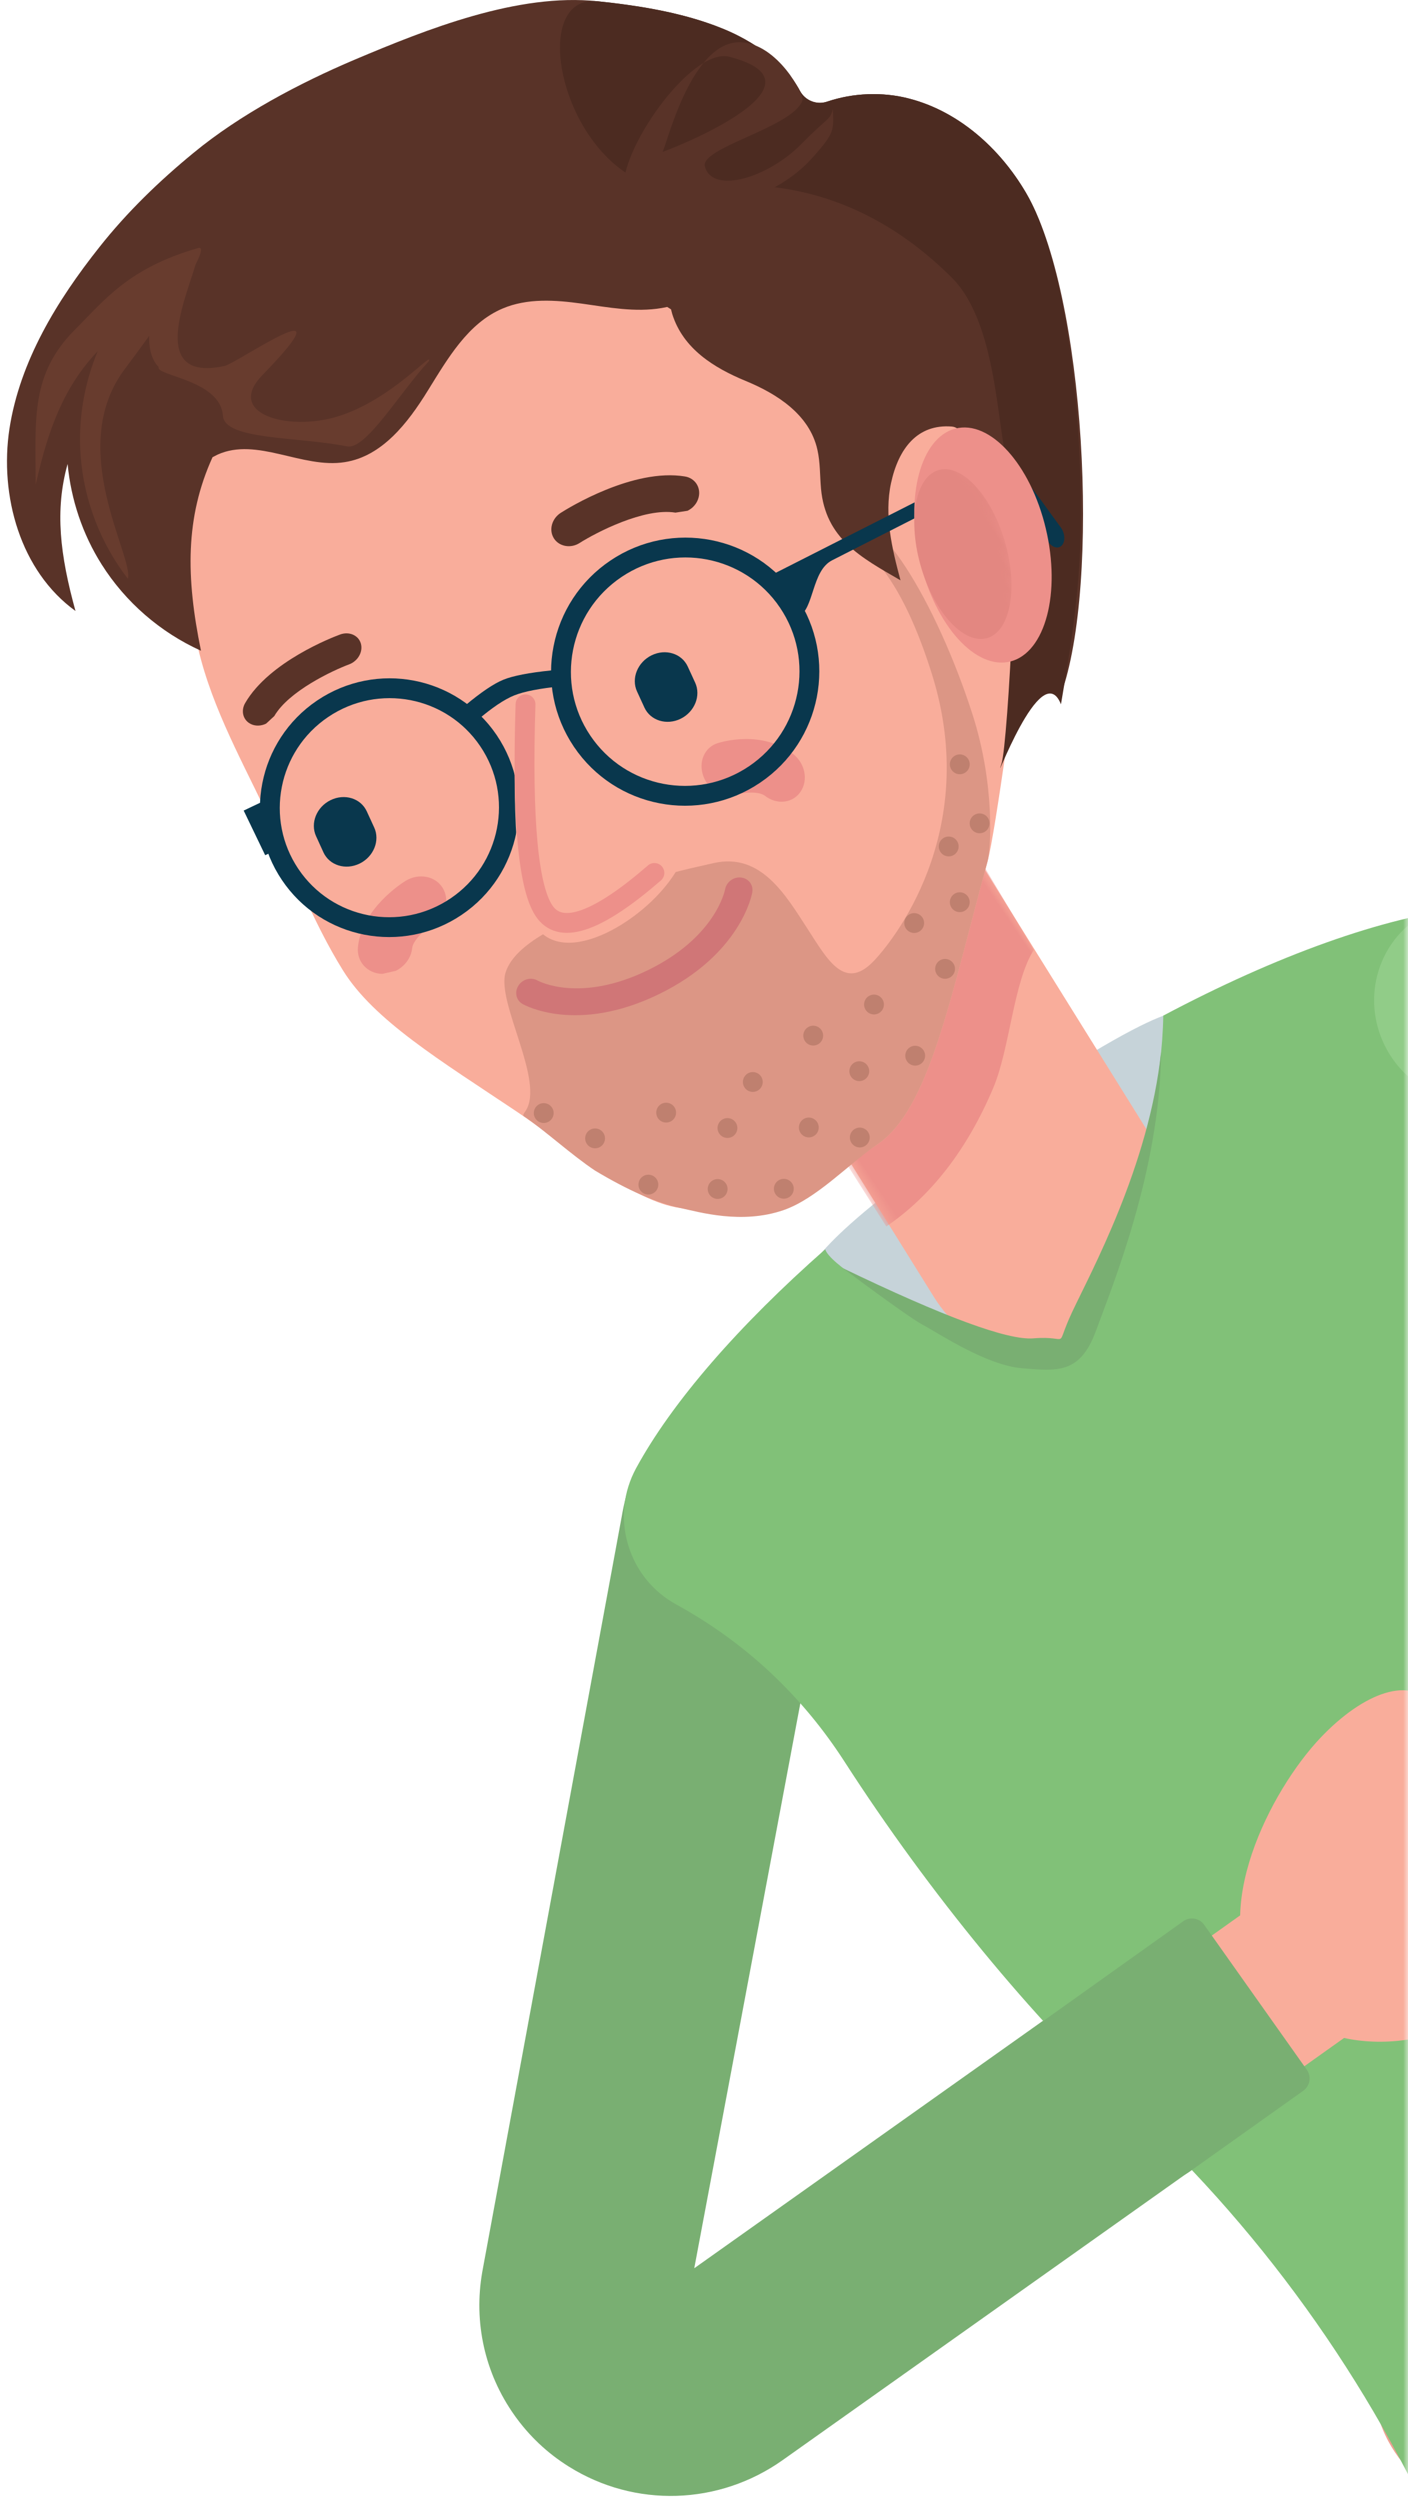 <?xml version="1.0" encoding="UTF-8"?>
<svg width="142px" height="252px" viewBox="0 0 142 252" version="1.1" xmlns="http://www.w3.org/2000/svg" xmlns:xlink="http://www.w3.org/1999/xlink">
    <!-- Generator: Sketch 60 (88103) - https://sketch.com -->
    <title>gavin-armsOnHips</title>
    <desc>Created with Sketch.</desc>
    <defs>
        <rect id="path-1" x="0" y="0" width="145" height="280"></rect>
        <path d="M0.01,64.57 L1.878,13.387 C2.152,5.711 8.457,-0.276 15.94,0.01 C23.443,0.291 29.274,6.754 28.99,14.43 L27.122,65.613 C26.848,73.289 20.548,79.276 13.059,78.99 C11.729,78.94 10.452,78.694 9.254,78.283 C3.688,76.378 -0.22,70.888 0.01,64.57 Z" id="path-3"></path>
        <path d="M54.409,0.536 C50.792,-0.009 47.12,-0.135 43.493,0.142 C32.467,0.995 22.083,5.669 14.809,13.012 C11.092,16.759 8.489,21.045 6.505,25.75 C4.008,31.666 3.481,37.904 2.542,44.258 C1.678,50.092 0.221,56.088 0.01,61.994 C-0.202,67.877 3.085,75.005 6.505,83.376 C9.077,89.67 11.219,97.663 14.809,100.827 C24.258,109.158 27.116,106.644 34.867,106.644 C41.228,106.644 49.24,98.493 60.058,89.193 C62.423,87.16 73.716,74.367 75.082,73 C83.541,64.528 90.553,58.655 92.447,47.319 L92.613,46.25 C95.823,24.636 78.718,4.167 54.409,0.536 Z" id="path-5"></path>
        <path d="M11.744,0.209 C8.33,-0.99 3.663,3.094 1.318,9.33 C-1.028,15.562 -0.158,21.592 3.256,22.791 C6.67,23.99 11.337,19.906 13.682,13.67 C16.028,7.438 15.158,1.408 11.744,0.209" id="path-7"></path>
    </defs>
    <g id="Page-1" stroke="none" stroke-width="1" fill="none" fill-rule="evenodd">
        <g id="gavin-armsOnHips" transform="translate(-3, -5)">
            <mask id="mask-2" fill="white">
                <use xlink:href="#path-1"></use>
            </mask>
            <use id="Mask" fill-opacity="0" fill="#FFFFFF" fill-rule="nonzero" xlink:href="#path-1"></use>
            <g mask="url(#mask-2)">
                <g transform="translate(196.959, 259.541) scale(-1, 1) rotate(34) translate(-196.959, -259.541) translate(80.459, -36.459)">
                    <path d="M209.51,224.704 C204.371,224.463 199.617,222.214 196.134,218.36 L144.798,160.407 C142.919,158.325 141.45,156.271 141.58,153.461 C141.71,150.645 142.923,148.05 144.985,146.157 C147.052,144.264 149.733,143.289 152.524,143.42 C155.315,143.551 158.508,143.98 160.392,146.066 L209.01,201.289 L211.806,140.888 C211.847,140.054 212.55,139.409 213.383,139.451 L214.076,139.482 L230.591,140.258 L231.288,140.29 C232.116,140.332 232.757,141.034 232.725,141.873 L229.742,206.154 C229.378,214.05 224.369,220.887 216.981,223.567 C214.57,224.447 212.056,224.825 209.51,224.704 Z" id="Fill-40" fill="#79AF72" fill-rule="evenodd" transform="translate(187.149, 182.088) scale(-1, 1) rotate(86) translate(-187.149, -182.088) "></path>
                    <g id="Group-12" stroke-width="1" fill="none" fill-rule="evenodd" transform="translate(118.118, 247.658)">
                        <path d="M13.098,33.591 C12.783,33.04 12.664,32.437 12.718,31.861 L12.549,31.43 L12.105,31.324 C10.723,31.689 9.206,31.107 8.437,29.796 C7.983,29.017 7.868,28.141 8.058,27.332 L7.918,26.856 L7.454,26.74 C5.823,27.17 4.111,26.461 3.243,24.989 C2.444,23.632 2.484,21.79 3.692,20.444 L3.797,19.954 L3.427,19.625 C2.539,19.448 1.731,18.901 1.227,18.056 C0.289,16.442 0.803,14.397 2.37,13.436 C2.37,13.436 5.179,11.675 6.292,10.956 L6.461,10.233 C4.575,6.974 8.188,3.588 13.667,1.782 C20.103,-0.334 33.142,-0.784 37.064,6.726 C40.327,12.975 37.812,21.927 29.789,26.998 C28.361,27.908 30.996,26.325 16.995,34.624 C15.637,35.428 13.896,34.963 13.098,33.591" id="Fill-9" fill="#EEA191"></path>
                    </g>
                    <path d="M113.858,125.846 C136.976,125.846 138.922,128.342 139,128.575 L139,129.013 C139,129.013 135.32,137.837 135.32,137.837 C135.32,137.837 131.64,141.558 124.28,149 L111.4,149 C99.141,135.299 93.012,128.448 93.012,128.448 C93.012,128.41 90.019,125.846 113.858,125.846 Z" id="Fill-13" fill="#C6D3D9" fill-rule="evenodd"></path>
                    <g id="Fill-13" stroke-width="1" fill="none" fill-rule="evenodd" transform="translate(101, 73)">
                        <mask id="mask-4" fill="white">
                            <use xlink:href="#path-3"></use>
                        </mask>
                        <use id="Mask" fill="#F9AD9B" transform="translate(14.5, 39.5) scale(-1, 1) translate(-14.5, -39.5) " xlink:href="#path-3"></use>
                        <path d="M28.99,22.497 C29.283,14.785 23.261,8.292 15.512,8.01 C7.783,7.723 1.272,13.737 0.989,21.449 L9.09494702e-13,56 C5.425,55.985 11.083,54.151 16.756,50.453 C20.374,48.095 24.421,42.725 27.927,41.208 L28.99,22.497 Z" fill="#ED908A" mask="url(#mask-4)" transform="translate(14.5, 32) scale(-1, 1) translate(-14.5, -32) "></path>
                    </g>
                    <path d="M160.999,70.429 L160.999,70.408 C160.999,70.408 160.979,69.801 160.954,68.898 C160.929,67.985 160.904,66.76 160.839,65.5 C160.804,64.873 160.754,64.23 160.67,63.628 L160.5,62.76 L160.245,62.005 L159.901,61.48 L159.521,61.209 L159.382,61.179 L159.387,61.143 L138.719,58 C138.464,59.765 138.26,61.184 138,62.944 L139.093,63.112 C140.571,63.337 142.114,59.985 144.001,60.27 L159.027,62.556 L159.232,62.648 L159.322,62.781 L159.462,63.077 C159.646,63.577 159.701,64.719 159.681,65.898 C159.656,67.087 159.596,68.332 159.556,69.265 C159.521,70.209 159.501,70.837 159.501,70.837 L159.501,70.985 C159.516,71.684 159.876,72.123 160.29,71.97 C160.705,71.811 161.019,71.123 160.999,70.429" id="Fill-29" fill="#09374D" fill-rule="evenodd" transform="translate(149.5, 65) scale(-1, 1) translate(-149.5, -65) "></path>
                    <g id="Fill-30" stroke-width="1" fill="none" fill-rule="evenodd" transform="translate(68, 15)">
                        <mask id="mask-6" fill="white">
                            <use xlink:href="#path-5"></use>
                        </mask>
                        <use id="Mask" fill="#F9AD9B" transform="translate(46.5, 53.5) scale(-1, 1) translate(-46.5, -53.5) " xlink:href="#path-5"></use>
                        <path d="M31.109,100.827 C32.525,102.301 35.318,105.674 39.611,106.834 C43.036,107.76 47.728,106.644 51.168,106.644 C57.528,106.644 65.541,98.493 76.358,89.193 C77.281,88.4 81.278,83.293 83.376,76.074 C86.658,64.785 87.404,52.163 83.17,52.986 C80.641,53.477 87.045,54.394 82.243,70.454 C77.441,86.515 63.646,90.637 61.052,91.141 C57.055,91.918 57.435,88.282 57.496,84.731 C57.565,80.696 57.943,75.699 53.38,73.904 C46.667,71.263 47.361,71.772 42.024,71.069 C37.317,70.448 32.325,69.352 29.819,71.28 C27.312,73.208 26.984,82.636 23.648,84.005 C23.465,84.08 23.148,84.18 23.215,84.348 C24.188,86.781 25.007,90.239 26.096,92.893 C27.741,96.416 29.412,99.06 31.109,100.827 Z" fill="#DC9685" transform="translate(54.65, 80.075) scale(-1, 1) translate(-54.65, -80.075) "></path>
                    </g>
                    <path d="M152.467,31.656 C151.388,31.361 150.686,30.332 150.801,29.222 C151.138,26.014 149.673,22.401 147.897,19.737 C145.515,16.159 142.204,13.065 138.949,10.336 C132.75,5.119 123.099,3.03 115.315,1.501 C109.386,0.351 102.66,-0.378 96.601,0.206 C92.137,0.626 87.693,1.411 83.414,2.775 C76.858,4.849 70.348,7.823 65.673,12.865 C61.023,17.913 58.546,25.404 60.908,31.836 C62.779,26.269 64.846,22.246 68.537,19.102 C66.812,22.266 65.819,25.824 65.718,29.447 C65.588,33.92 66.797,38.413 69.159,42.236 C72.045,35.228 75.359,30.202 81.032,26.714 L81.593,26.778 C85.902,27.503 87.873,32.751 91.821,34.585 C95.266,36.204 99.309,34.86 102.785,33.29 C106.251,31.736 109.943,29.912 113.679,30.647 C116.338,31.166 118.56,32.901 120.566,34.7 C122.583,36.514 124.529,38.458 126.991,39.572 L127.523,39.797 L127.704,40.212 L127.538,40.687 C126.495,44.205 128.005,47.529 129.901,50.392 C131.787,53.221 133.361,56.809 132.032,60.192 C131.566,61.407 130.773,62.501 130.136,63.656 C127.704,68.089 129.575,71.607 131.616,75.8 C132.694,72.661 133.908,69.438 136.311,67.134 C138.854,64.695 141.837,63.658 144.581,65.847 C147.219,67.966 139.611,82.998 139.2,86.342 C138.633,90.96 140.337,90.059 138.602,94.382 C148.069,87.499 163.296,62.236 163.958,50.402 C164.264,45.265 162.915,39.892 159.489,36.019 C157.648,33.94 155.15,32.391 152.467,31.656 Z" id="Fill-37" fill="#593328" fill-rule="evenodd" transform="translate(112, 47.191) scale(-1, 1) translate(-112, -47.191) "></path>
                    <path d="M83.099,31.656 C82.021,31.361 81.319,30.332 81.434,29.222 C81.77,26.014 80.305,22.401 78.53,19.737 C77.206,17.748 75.594,15.909 73.865,14.198 C72.484,12.832 71.027,11.548 69.582,10.336 C63.382,5.119 55.824,25.981 67.079,31.411 C78.431,36.886 82.252,46.47 83.601,53.411 C84.95,60.352 77.803,70.004 77.392,73.347 C77.133,75.456 62.026,95.538 60.346,96.83 C57.839,98.758 69.813,89.947 68.675,95.211 C71.712,92.005 76.26,87.399 80.399,81.407 C87.553,71.049 94.171,57.899 94.591,50.402 C94.896,45.265 93.547,39.892 90.121,36.019 C88.281,33.94 85.783,32.391 83.099,31.656 Z" id="Fill-37" fill="#4C2B21" fill-rule="evenodd" transform="translate(77.316, 53.309) scale(-1, 1) translate(-77.316, -53.309) "></path>
                    <path d="M103.943,78.898 C103.913,77.985 103.882,76.755 103.802,75.495 C103.753,74.868 103.697,74.23 103.592,73.628 L103.383,72.755 L103.069,72.005 L102.644,71.48 L102.176,71.209 L102.003,71.179 L76.512,68 C76.198,69.765 76.32,71.184 76,72.944 L76.968,73.112 C78.797,73.337 80.7,69.985 83.028,70.27 L101.566,72.556 L101.813,72.643 L101.93,72.781 L102.102,73.072 C102.33,73.572 102.398,74.72 102.367,75.898 C102.342,77.087 102.262,78.332 102.219,79.266 C102.176,80.204 102.151,80.832 102.151,80.832 L102.145,80.985 C102.17,81.679 102.607,82.123 103.118,81.97 C103.636,81.812 104.024,81.123 103.999,80.424 C103.999,80.409 103.974,79.801 103.943,78.898 Z" id="Fill-40" fill="#09374D" fill-rule="evenodd" transform="translate(90, 75) scale(-1, 1) translate(-90, -75) "></path>
                    <g id="Fill-41" stroke-width="1" fill="none" fill-rule="evenodd" transform="translate(76, 66)">
                        <mask id="mask-8" fill="white">
                            <use xlink:href="#path-7"></use>
                        </mask>
                        <use id="Mask" fill="#ED908A" transform="translate(7.5, 11.5) scale(-1, 1) translate(-7.5, -11.5) " xlink:href="#path-7"></use>
                        <path d="M12.518,2.779 C10.242,1.892 7.131,4.911 5.567,9.521 C4.004,14.127 4.584,18.583 6.86,19.47 C9.136,20.356 12.247,17.337 13.81,12.728 C15.374,8.122 14.794,3.665 12.518,2.779 L12.518,2.779 Z" fill="#E38781" mask="url(#mask-8)" transform="translate(9.689, 11.124) scale(-1, 1) translate(-9.689, -11.124) "></path>
                    </g>
                    <path d="M94.953,127 C102.342,137.584 116.293,146.683 120.426,149.12 L124.098,149.12 C128.879,142.953 131.939,138.652 133.279,136.217 C134.035,134.843 136.843,128.903 136.391,127.463 C147.908,128.954 157.787,131.582 164.56,135.102 C166.939,136.346 168.712,138.44 169.524,141.034 C170.335,143.607 170.105,146.346 168.868,148.743 C165.246,155.777 163.498,163.376 163.658,171.347 C163.988,187.102 162.42,203.538 159.38,216.428 C155.002,234.989 154.646,254.617 158.373,273.177 C158.739,274.965 157.153,276.777 157.308,278.605 L156.973,279.582 L156.031,280 L83.958,280 L82.956,279.512 L82.71,278.414 C83.011,277.105 83.312,276.022 83.542,275.237 C84.339,272.628 81.633,270.03 82.785,267.548 C90.119,251.56 93.826,233.181 86.563,217.138 C84.564,212.732 82.851,208.402 81.188,204.213 C79.83,200.783 78.558,197.546 77.285,194.726 C73.433,186.11 70.783,178.044 69.42,170.783 C68.028,163.27 64.897,156.402 60.163,150.359 C59.777,149.861 59.422,149.307 59.141,148.743 C57.904,146.346 57.653,143.607 58.485,141.034 C59.296,138.44 61.05,136.346 63.449,135.102 C71.048,131.154 82.054,128.37 94.953,127 Z" id="Fill-18" fill="#81C178" fill-rule="evenodd"></path>
                    <path d="M124.007,146.644 C126.268,145.373 130.266,139.825 136,130 C134.119,135.33 132.955,138.413 132.506,139.247 C131.69,140.768 129.497,146.206 126.651,148.494 C123.844,150.751 122.096,152.261 118.341,149.539 C114.587,146.816 103.991,139.815 97.165,129.889 C104.622,138.781 115.567,144.407 119.3,146.644 C123.034,148.882 120.615,148.552 124.007,146.644 Z" id="Fill-19" fill="#79AF72" fill-rule="evenodd"></path>
                    <path d="M158.052,270.384 C158.679,273.42 159,276.531 159,279.636 L159,280.186 C159,291.077 159.005,301.37 153.584,309.2 C147.54,317.938 135.905,322 116.953,322 C101.893,322 90.954,317.653 84.435,309.077 C74.284,295.718 78.778,277.522 80.393,272.268 C81.19,269.667 82.198,267.087 83.372,264.594 L83.612,264.045 C83.893,263.412 84.535,263 85.237,263 L155.254,263 C156.126,263 156.864,263.623 156.999,264.472 C157.3,266.454 157.651,268.426 158.052,270.384" id="Fill-21" fill="#483B52" fill-rule="evenodd"></path>
                    <path d="M153,266 L157.489,266 C157.674,266.882 157.859,267.769 158.065,268.643 C158.287,269.57 158.456,270.511 158.604,271.452 L158.71,272.159 C158.836,273.1 158.947,274.05 159,275 L153,275 L153,266" id="Fill-27" fill="#7B4C4B" fill-rule="evenodd"></path>
                    <g id="Group-7" stroke-width="1" fill="none" fill-rule="evenodd" transform="translate(0, 133)">
                        <path d="M1.08,79.507 C0.349,74.578 1.268,69.431 3.664,65.024 C4.608,63.283 5.771,61.684 7.117,60.262 L61.03,3.307 C64.856,-0.731 71.192,-0.847 75.158,3.044 C78.408,6.237 79.158,11.272 76.971,15.29 C76.549,16.065 76.027,16.788 75.416,17.431 L21.499,74.391 L21.126,74.902 C20.858,75.387 20.763,75.949 20.838,76.491 C20.952,77.255 21.419,77.928 22.075,78.302 L79.138,110.446 C79.829,110.84 80.082,111.726 79.7,112.429 L71.739,127.089 L71.416,127.681 C71.033,128.39 70.159,128.638 69.468,128.253 L12.405,96.115 C6.342,92.694 2.108,86.485 1.08,79.507" id="Fill-47" fill="#91CC88"></path>
                    </g>
                    <path d="M134.76,197.454 C134.084,197.395 133.451,197.566 132.921,197.893 L132.429,197.936 L132.115,197.55 C131.796,196.049 130.514,194.864 128.886,194.73 C127.923,194.661 127.031,194.966 126.344,195.519 L125.83,195.61 L125.484,195.218 C125.121,193.455 123.612,192.125 121.79,191.98 C120.102,191.852 118.355,192.763 117.652,194.548 L117.23,194.881 L116.732,194.677 C116.137,193.91 115.234,193.379 114.179,193.294 C112.178,193.149 110.463,194.602 110.301,196.564 C110.301,196.564 109.955,200.102 109.804,201.512 L109.198,202.005 C105.163,201.721 103.648,206.787 104.557,212.915 C105.612,220.104 111.437,232.874 120.513,233.132 C128.08,233.346 135.447,226.73 136.453,216.614 C136.637,214.813 136.388,218.094 137.621,200.713 C137.74,199.03 136.458,197.566 134.76,197.454" id="Fill-38" fill="#F9AD9B" fill-rule="evenodd" transform="translate(120.965, 212.552) scale(-1, 1) rotate(86) translate(-120.965, -212.552) "></path>
                    <path d="M126.172,212.034 C126.38,207.384 130.149,203.799 134.608,204.016 C139.053,204.234 142.506,208.163 142.297,212.819 L141.769,224.591 L125.643,223.806 L126.172,212.034" id="Fill-39" fill="#F9AD9B" fill-rule="evenodd" transform="translate(133.975, 214.299) scale(-1, 1) rotate(86) translate(-133.975, -214.299) "></path>
                    <path d="M124.464,91.729 C124.602,91.868 128.013,95.197 135.506,94.132 C142.978,93.067 145.192,88.965 145.294,88.769 C145.632,88.102 146.471,87.814 147.181,88.126 C147.887,88.433 148.199,89.224 147.867,89.891 C147.759,90.117 145.023,95.466 135.93,96.761 C126.853,98.051 122.541,93.705 122.367,93.518 C121.841,92.976 121.887,92.146 122.465,91.652 C123.037,91.153 123.932,91.191 124.464,91.729" id="Fill-31" fill="#D07677" fill-rule="evenodd"></path>
                    <path d="M155.672,64.223 L155.967,65.99 C156.204,67.42 155.13,68.753 153.571,68.97 L153.571,68.97 C152.013,69.187 150.559,68.207 150.322,66.777 L150.033,65.01 C149.796,63.58 150.865,62.247 152.429,62.03 C153.982,61.813 155.435,62.793 155.672,64.223" id="Fill-32" fill="#09374D" fill-rule="evenodd"></path>
                    <path d="M118.571,74.971 C117.013,75.183 115.559,74.204 115.322,72.775 L115.033,71.008 C114.796,69.579 115.865,68.247 117.423,68.03 C118.982,67.813 120.441,68.797 120.678,70.226 L120.967,71.988 C121.204,73.417 120.13,74.754 118.571,74.971" id="Fill-33" fill="#09374D" fill-rule="evenodd"></path>
                    <path d="M116.866,79.091 C118.203,78.705 119.554,79.582 119.911,81.061 C120.277,82.535 119.482,84.063 118.158,84.469 C117.349,84.715 116.102,85.447 115.858,86.179 C115.533,87.166 114.756,87.823 113.884,87.968 C113.478,88.038 113.048,87.993 112.637,87.823 C111.341,87.297 110.677,85.698 111.156,84.254 C112.402,80.489 116.414,79.226 116.866,79.091" id="Fill-34" fill="#ED908A" fill-rule="evenodd"></path>
                    <path d="M148.003,75.703 C147.936,74.277 149.144,73.08 150.707,73.005 C151.232,72.986 155.934,72.884 158.414,75.843 C159.367,76.975 159.132,78.597 157.895,79.468 L156.601,79.971 C155.618,80.106 154.579,79.762 153.937,78.988 C153.453,78.415 151.884,78.145 150.942,78.177 C149.388,78.229 148.074,77.129 148.003,75.703" id="Fill-35" fill="#ED908A" fill-rule="evenodd"></path>
                    <path d="M104.551,54.965 C108.394,51.331 116.104,51.021 116.974,51.001 C118.062,50.97 118.966,51.753 118.999,52.744 C119.027,53.73 118.168,54.569 117.091,54.584 C115.178,54.64 109.716,55.25 107.384,57.451 L106.263,57.979 C105.677,58.061 105.064,57.903 104.601,57.496 C103.82,56.81 103.797,55.677 104.551,54.965" id="Fill-36" fill="#593328" fill-rule="evenodd"></path>
                    <path d="M143.24,51.726 C142.295,51.956 141.33,51.47 141.064,50.64 C140.804,49.815 141.355,48.959 142.29,48.725 C143.04,48.539 149.738,46.986 154.09,49.096 C154.941,49.51 155.251,50.455 154.78,51.21 C154.51,51.651 154.025,51.929 153.5,52 L152.389,51.828 C149.763,50.552 144.891,51.325 143.24,51.726" id="Fill-37" fill="#593328" fill-rule="evenodd"></path>
                    <g id="Group" stroke-width="1" fill="none" fill-rule="evenodd" transform="translate(102, 52)">
                        <ellipse id="Oval-3" stroke="#09374D" stroke-width="2" fill-rule="nonzero" cx="13.536" cy="19.292" rx="12.536" ry="12.504"></ellipse>
                        <ellipse id="Oval-3" stroke="#09374D" stroke-width="2" fill-rule="nonzero" cx="45.937" cy="13.977" rx="12.063" ry="12.032"></ellipse>
                    </g>
                    <path d="M126.667,63.632 C128.645,62.572 130.148,61.933 131.177,61.714 C132.206,61.495 133.769,61.495 135.867,61.714 L135.687,63.632 C133.734,63.408 132.231,63.408 131.177,63.632 C130.123,63.856 128.619,64.496 126.667,65.55 L126.667,63.632 Z" id="Path-7" fill="#09374D" fill-rule="nonzero"></path>
                    <path d="M142.114,223.911 L142.946,205.1 C142.987,204.267 143.69,203.622 144.523,203.664 L145.216,203.695 L161.731,204.471 L162.429,204.503 C163.257,204.545 163.897,205.247 163.866,206.086 L163.233,220.107 C162.99,225.371 155.951,226.639 142.114,223.911 Z" id="Fill-40" fill="#79AF72" fill-rule="evenodd" transform="translate(152.99, 214.485) scale(-1, 1) rotate(86) translate(-152.99, -214.485) "></path>
                    <g id="Group-14" stroke-width="1" fill="none" fill-rule="evenodd" transform="translate(96.875, 93.592)">
                        <ellipse id="Oval-2" fill="#BF806F" fill-rule="nonzero" cx="28.473" cy="15.336" rx="1" ry="1"></ellipse>
                        <ellipse id="Oval-2" fill="#BF806F" fill-rule="nonzero" cx="36.137" cy="15.805" rx="1" ry="1"></ellipse>
                        <ellipse id="Oval-2" fill="#BF806F" fill-rule="nonzero" cx="34.019" cy="22.765" rx="1" ry="1"></ellipse>
                        <ellipse id="Oval-2" fill="#BF806F" fill-rule="nonzero" cx="30.322" cy="26.479" rx="1" ry="1"></ellipse>
                        <ellipse id="Oval-2" fill="#BF806F" fill-rule="nonzero" cx="40.853" cy="18.222" rx="1" ry="1"></ellipse>
                        <ellipse id="Oval-2" fill="#BF806F" fill-rule="nonzero" cx="45.11" cy="13.479" rx="1" ry="1"></ellipse>
                        <ellipse id="Oval-2" fill="#BF806F" fill-rule="nonzero" cx="55.371" cy="6.61" rx="1" ry="1"></ellipse>
                        <ellipse id="Oval-2" fill="#BF806F" fill-rule="nonzero" cx="2.594" cy="6.979" rx="1" ry="1"></ellipse>
                        <ellipse id="Oval-2" fill="#BF806F" fill-rule="nonzero" cx="0.924" cy="0.929" rx="1" ry="1"></ellipse>
                        <ellipse id="Oval-2" fill="#BF806F" fill-rule="nonzero" cx="21.079" cy="22.765" rx="1" ry="1"></ellipse>
                        <ellipse id="Oval-2" fill="#BF806F" fill-rule="nonzero" cx="45.11" cy="22.765" rx="1" ry="1"></ellipse>
                        <ellipse id="Oval-2" fill="#BF806F" fill-rule="nonzero" cx="50.655" cy="18.493" rx="1" ry="1"></ellipse>
                        <ellipse id="Oval-2" fill="#BF806F" fill-rule="nonzero" cx="52.503" cy="11.622" rx="1" ry="1"></ellipse>
                        <ellipse id="Oval-2" fill="#BF806F" fill-rule="nonzero" cx="8.699" cy="12.451" rx="1" ry="1"></ellipse>
                        <ellipse id="Oval-2" fill="#BF806F" fill-rule="nonzero" cx="6.482" cy="7.169" rx="1" ry="1"></ellipse>
                        <ellipse id="Oval-2" fill="#BF806F" fill-rule="nonzero" cx="26.625" cy="20.908" rx="1" ry="1"></ellipse>
                        <ellipse id="Oval-2" fill="#BF806F" fill-rule="nonzero" cx="21.638" cy="16.165" rx="1" ry="1"></ellipse>
                        <ellipse id="Oval-2" fill="#BF806F" fill-rule="nonzero" cx="13.685" cy="11.622" rx="1" ry="1"></ellipse>
                        <ellipse id="Oval-2" fill="#BF806F" fill-rule="nonzero" cx="13.685" cy="17.193" rx="1" ry="1"></ellipse>
                        <ellipse id="Oval-2" fill="#BF806F" fill-rule="nonzero" cx="39.564" cy="26.479" rx="1" ry="1"></ellipse>
                    </g>
                </g>
            </g>
            <g id="Group-13" mask="url(#mask-2)" stroke-linecap="round" stroke-linejoin="round" stroke-width="2">
                <g transform="translate(55.9, 76)" id="Path-2">
                    <path d="M0.1,1 C-0.273,12.782 0.394,19.782 2.1,22 C4.66,25.327 13.1,20 15.1,15" stroke="#F9AD9B"></path>
                    <path d="M0.1,-5.32907052e-14 C-0.273,11.782 0.394,18.782 2.1,21 C3.807,23.218 7.473,21.885 13.1,17" stroke="#ED908A"></path>
                </g>
            </g>
            <g id="Group-11" mask="url(#mask-2)">
                <g transform="translate(3.941, 7.43)" id="Fill-37">
                    <path d="M7.592,30.319 C2.636,34.333 2.673,38.852 2,45.467 C3.871,39.9 5.937,35.877 9.629,32.733 C7.904,35.897 6.91,39.455 6.81,43.078 C6.68,47.551 7.889,52.044 10.251,55.867 C11.113,53.774 5.343,42.149 12.147,34.82 C19.865,26.505 21.827,23.271 20.804,23.451 C13.633,24.708 10.889,27.649 7.592,30.319 Z" fill="#683C2E" transform="translate(11.527, 39.655) rotate(-6) translate(-11.527, -39.655) "></path>
                    <path d="M65.615,12.192 C65.524,12.297 84.051,7.373 73.309,3.368 C69.567,1.973 61.031,11.859 61.323,15.826 C61.372,16.484 68.337,16.413 68.501,16.792 C69.428,18.938 76.253,18.272 80.533,14.413 C83.135,12.066 82.991,11.84 83.149,9.709 C82.717,10.833 82.648,10.378 79.643,12.856 C75.898,15.945 70.18,16.989 69.705,14.123 C69.381,12.172 78.811,11.149 80.172,8.561 C80.473,7.989 78.28,2.582 74.623,2.038 C69.651,1.297 66.059,11.683 65.615,12.192 Z" fill="#593328" transform="translate(72.233, 10) rotate(-6) translate(-72.233, -10) "></path>
                    <path d="M19.069,22.56 C14.961,25.299 13.155,30.988 14.935,33.186 C14.524,34.044 20.999,35.125 20.87,38.748 C20.777,41.218 28.127,41.611 32.995,43.128 C34.849,43.706 38.801,38.331 42.101,35.448 C42.684,34.353 37.902,38.974 32.314,40.04 C27.219,41.012 21.072,38.579 25.264,35.083 C35.235,26.768 22.869,33.63 21.545,33.775 C10.996,34.928 23.182,19.817 19.069,22.56 Z" fill="#683C2E" transform="translate(28.201, 32.699) rotate(-6) translate(-28.201, -32.699) "></path>
                </g>
            </g>
        </g>
    </g>
</svg>